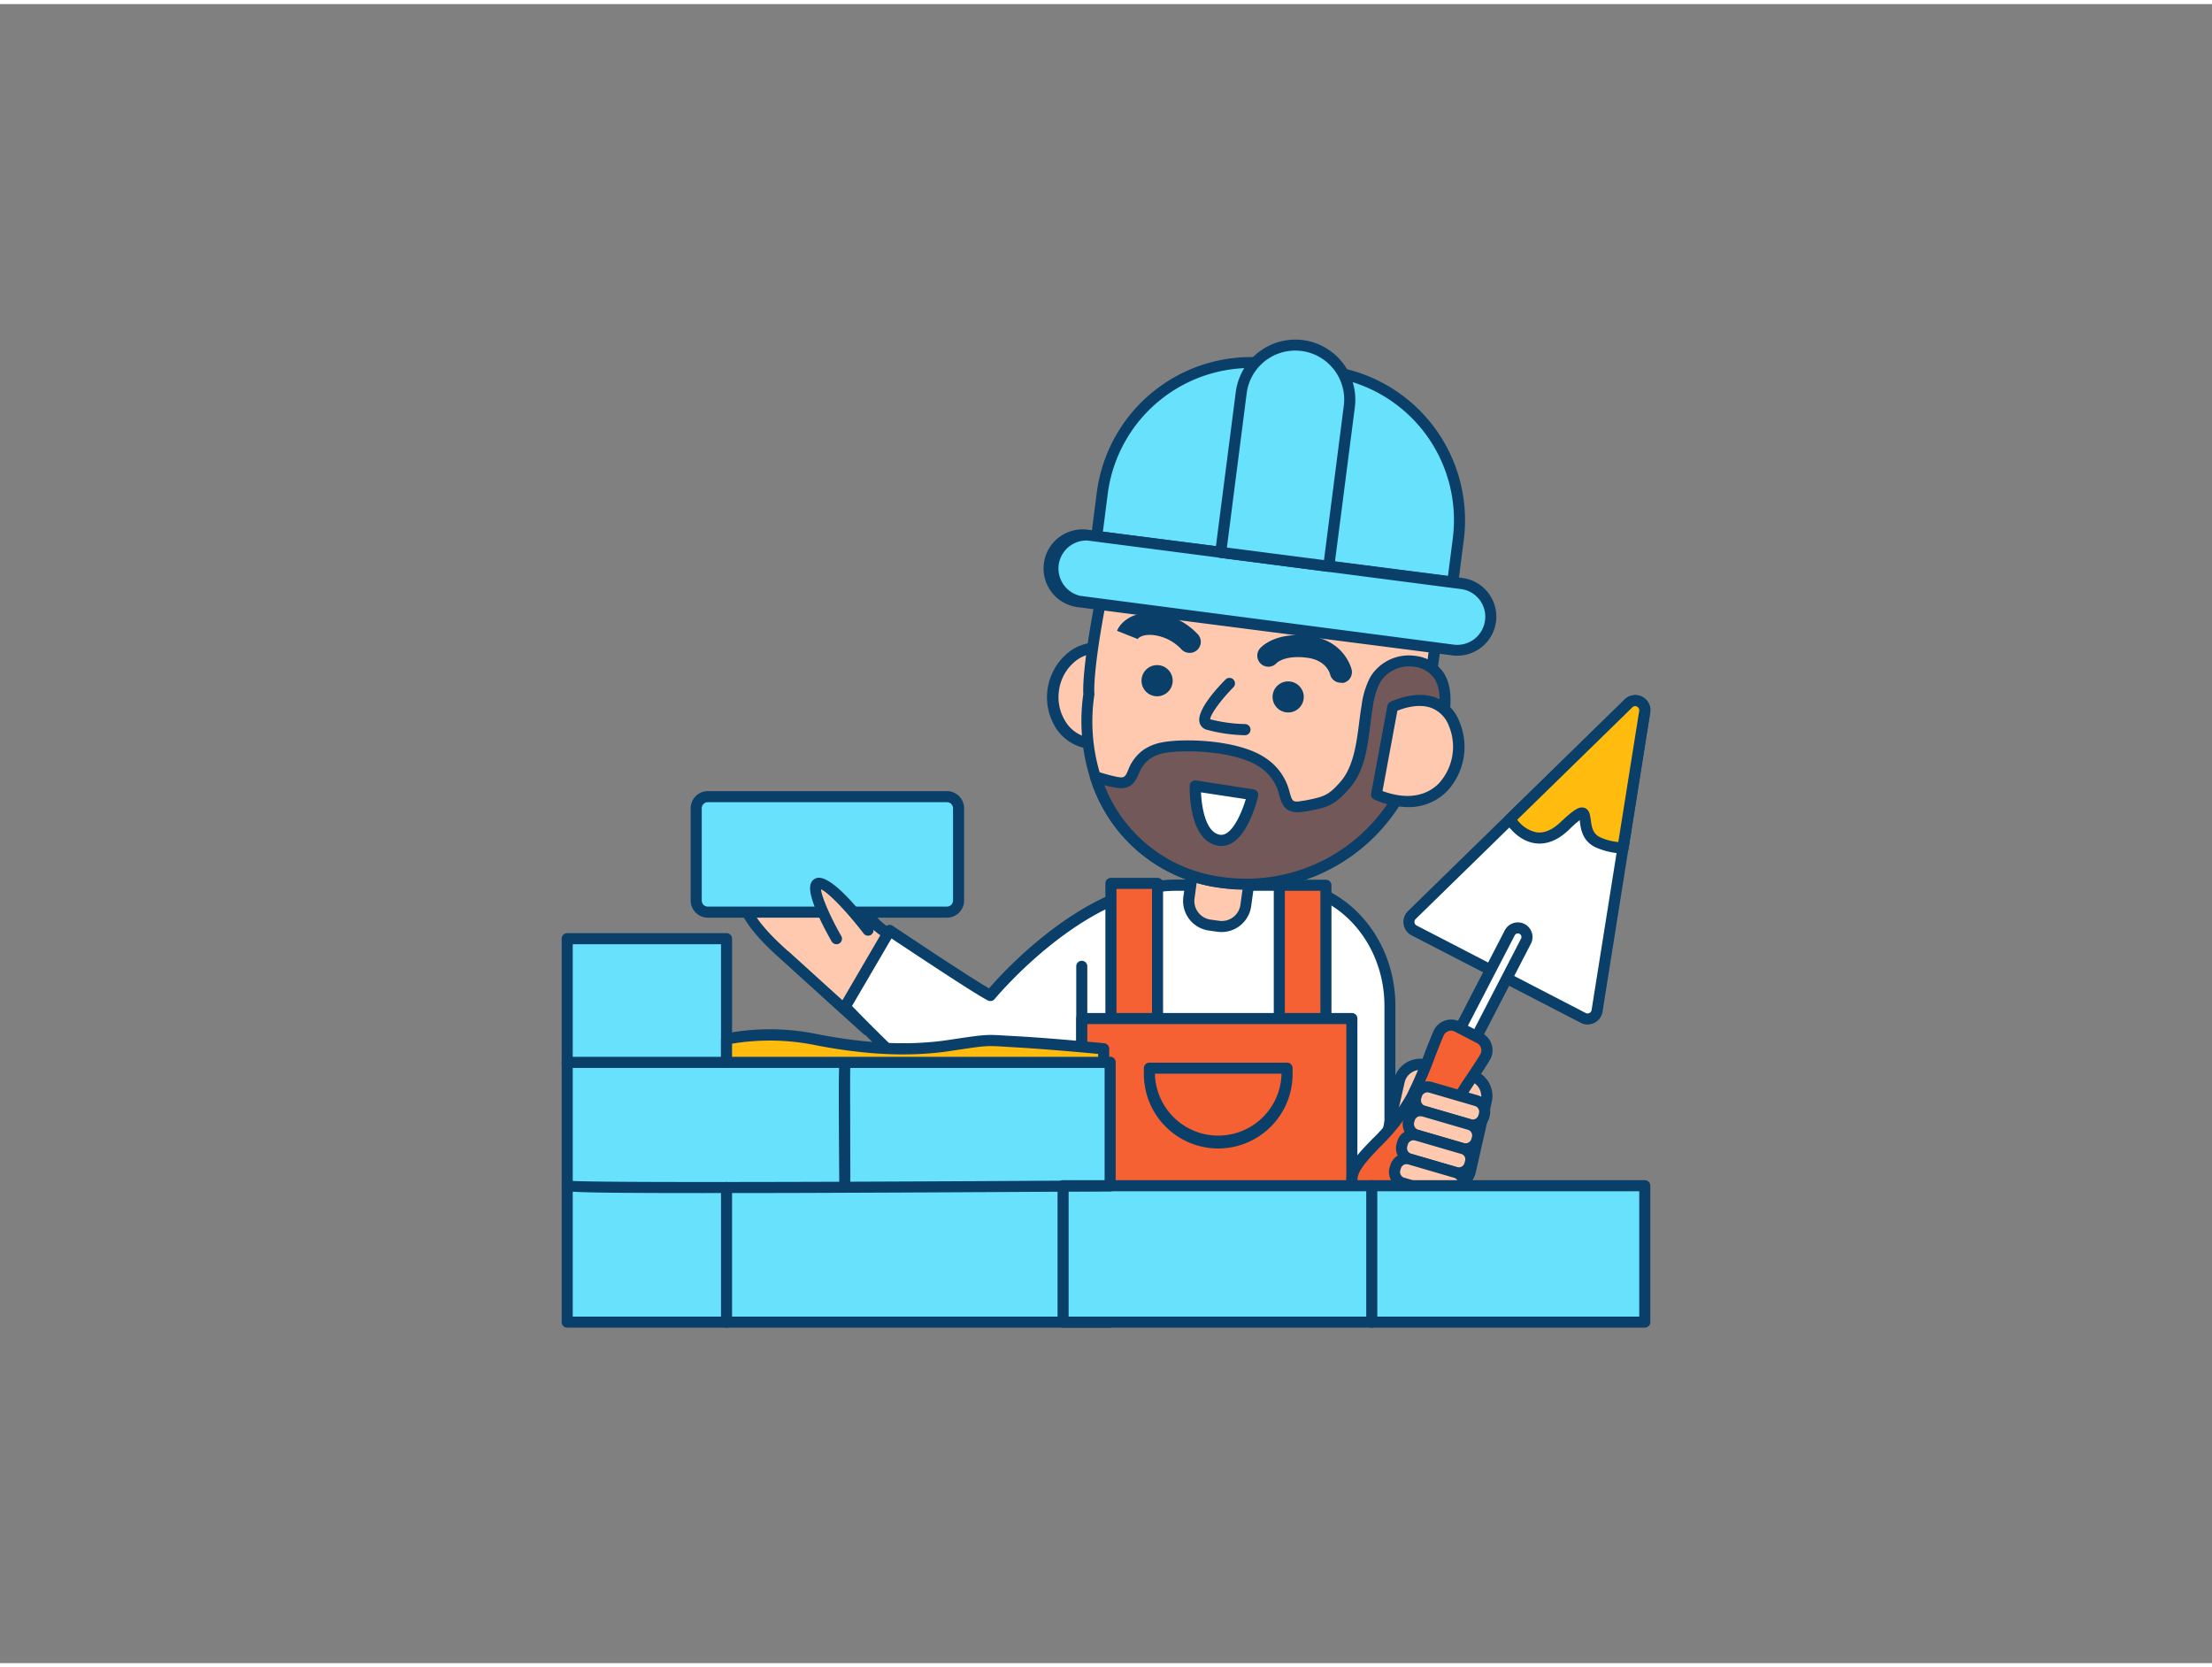 <svg xmlns="http://www.w3.org/2000/svg" viewBox="0 0 400 300" width="406" height="306" class="illustration styles_illustrationTablet__1DWOa"><rect x="0" y="0" width="400" height="300" fill="#808080" stroke="none"/><g id="_123_process_building_outline" data-name="#123_process_building_outline"><path d="M166.73,173.74c-3.49,3.74-6.73,7.73-10,11.71L141.87,172c-3.67-3.33-11.05-10.23-6.26-15.31a10.43,10.43,0,0,1,2.83-1.78c2.19-1.17,4.39-2.93,6.85-2.53a8.07,8.07,0,0,1,3.92,2.33,54.2,54.2,0,0,1,5.44,5.16c1.39,1.66,1.06,2.56,1.93,4.35s3.17,3.21,4.64,4.54Z" fill="#ffc9b0"></path><path d="M156.75,186.44a1,1,0,0,1-.67-.25l-7.86-7.11-7-6.35c-2.59-2.34-8-7.2-8.16-12a6.29,6.29,0,0,1,1.83-4.71,8.54,8.54,0,0,1,2.51-1.69L138,154l1.31-.75c1.81-1.06,3.86-2.26,6.17-1.89a9.05,9.05,0,0,1,4.43,2.57c.41.37.83.75,1.26,1.12a40,40,0,0,1,4.28,4.15,6.89,6.89,0,0,1,1.48,2.94,8.36,8.36,0,0,0,.58,1.61,11.41,11.41,0,0,0,3,3.08c.49.4,1,.79,1.39,1.16l5.5,5a1,1,0,0,1,.33.7,1,1,0,0,1-.27.73c-3.28,3.52-6.4,7.33-9.42,11l-.52.64a1,1,0,0,1-.7.36Zm-14.21-15.19,7,6.35,7.08,6.4c2.78-3.4,5.65-6.9,8.67-10.2l-4.76-4.31c-.38-.34-.83-.71-1.3-1.08a12.75,12.75,0,0,1-3.57-3.77,9.93,9.93,0,0,1-.7-1.94,4.89,4.89,0,0,0-1.09-2.19,37.87,37.87,0,0,0-4.06-3.93l-1.29-1.14a7.31,7.31,0,0,0-3.41-2.09c-1.6-.26-3.17.67-4.84,1.65-.46.27-.92.54-1.38.78l-.61.32a6.9,6.9,0,0,0-2,1.27,4.38,4.38,0,0,0-1.29,3.26c.16,4,5.31,8.63,7.5,10.62Z" fill="#093f68"></path><path d="M160.89,167.53s15.35,10.31,18.2,11.74c0,0,16.35-19.93,33.59-19.93h18.89c10.93,0,19.78,9.77,19.78,21.83v33.89H195.62V193c-7.74,4.4-12.12,7-15.66,7.79-5,1.15-10.88-2.72-27.13-19.44Z" fill="#fff"></path><path d="M251.35,216.06H195.62a1,1,0,0,1-1-1V194.7c-6.84,3.89-11,6.24-14.43,7-5.65,1.3-11.95-3.12-28.08-19.72a1,1,0,0,1-.15-1.2L160,167a1,1,0,0,1,1.42-.33c.15.1,13.44,9,17.42,11.31a79,79,0,0,1,9.94-9.48c5.82-4.65,14.68-10.19,23.88-10.19h18.89c11.46,0,20.78,10.24,20.78,22.83v33.89A1,1,0,0,1,251.35,216.06Zm-54.73-2h53.73V181.17c0-11.49-8.42-20.83-18.78-20.83H212.68c-16.56,0-32.65,19.37-32.81,19.57a1,1,0,0,1-1.23.26c-2.5-1.26-14.08-9-17.43-11.21l-7.14,12.21c14.77,15.16,21,19.69,25.67,18.62,3.18-.74,7.27-3.06,14-6.91l1.35-.77a1,1,0,0,1,1.49.87Z" fill="#093f68"></path><path d="M219.44,156.32H221a4.41,4.41,0,0,1,4.41,4.41v6a0,0,0,0,1,0,0H215a0,0,0,0,1,0,0v-6A4.41,4.41,0,0,1,219.44,156.32Z" transform="translate(416.09 351.83) rotate(-172.08)" fill="#ffc9b0"></path><path d="M220.91,167.8a6.33,6.33,0,0,1-.76-.05l-1.55-.22h0a5.41,5.41,0,0,1-4.61-6.1l.82-5.91a1,1,0,0,1,.39-.66,1,1,0,0,1,.74-.19l10.28,1.43a1,1,0,0,1,.85,1.12l-.82,5.92a5.41,5.41,0,0,1-5.34,4.66Zm-2-2.25,1.55.22a3.41,3.41,0,0,0,3.85-2.91l.68-4.92-8.3-1.16-.68,4.93a3.4,3.4,0,0,0,2.9,3.84Z" fill="#093f68"></path><ellipse cx="198.17" cy="125.07" rx="8.69" ry="7.78" transform="translate(46.98 304.11) rotate(-82.08)" fill="#ffc9b0"></ellipse><path d="M198,134.74a7,7,0,0,1-1.12-.08A8.31,8.31,0,0,1,191,131a10.42,10.42,0,0,1,1.88-13.49,8.31,8.31,0,0,1,6.58-2c4.79.67,8.09,5.52,7.36,10.81a10.18,10.18,0,0,1-3.45,6.39A8.38,8.38,0,0,1,198,134.74Zm.44-17.35a6.47,6.47,0,0,0-4.18,1.6,8.2,8.2,0,0,0-2.76,5.14h0a8.23,8.23,0,0,0,1.25,5.71,6.23,6.23,0,0,0,9.42,1.31,8.22,8.22,0,0,0,2.76-5.15c.58-4.2-1.95-8-5.65-8.55A5.93,5.93,0,0,0,198.39,117.39ZM190.46,124h0Z" fill="#093f68"></path><path d="M260.62,105.29c-.69,8.66-2.2,23.89-6,31.38-6.53,12.9-20.45,24-33.7,22.17a27.32,27.32,0,0,1-22.83-19.12,33.41,33.41,0,0,1-1.19-14.93s-.41-3.66,2.22-17.33,4.15-20.79,31.15-21.36C251.1,85.67,261.32,96.62,260.62,105.29Z" fill="#ffc9b0"></path><path d="M223.62,160a20.12,20.12,0,0,1-2.84-.19A28.4,28.4,0,0,1,197.14,140a34.59,34.59,0,0,1-1.24-15.26c-.06-.81-.15-5.1,2.24-17.49,2.59-13.46,4.15-21.58,32.11-22.17,15.67-.31,23.55,5.51,26.85,9s4.83,7.41,4.52,11.25h0c-1.27,15.76-3.26,26.14-6.11,31.75C247.69,152.58,234.13,160,223.62,160Zm7.81-72.93h-1.14c-26.34.56-27.62,7.24-30.19,20.55s-2.21,17-2.2,17a1.85,1.85,0,0,1,0,.24A32.62,32.62,0,0,0,199,139.41a26.45,26.45,0,0,0,22,18.44c13.19,1.83,26.68-9.78,32.68-21.63,4-8,5.44-25.32,5.9-31h0c.26-3.27-1.15-6.72-4-9.72C250.59,90.13,241.81,87.09,231.43,87.09Zm29.19,18.2h0Z" fill="#093f68"></path><path d="M210.31,134.47c3.59-.71,13.34-.5,17.94,2.63,6.08,4.14,2.25,9,7.62,7.91,3.73-.74,4.82-.92,7.32-3.81,3.29-3.79,3.21-9.47,4-14.22a14.17,14.17,0,0,1,1.48-4.89,7.15,7.15,0,0,1,7.06-3.29c9.58,1.52,4.19,14,2.73,19.65l-4.16-.58-.35,3.4a31.92,31.92,0,0,1-33.06,17.57,27.32,27.32,0,0,1-22.83-19.12,31.64,31.64,0,0,0,3.79,1c3.66.64,2.2-2.79,5.52-5.08A7.79,7.79,0,0,1,210.31,134.47Z" fill="#725858"></path><path d="M225.44,160.15a33.38,33.38,0,0,1-4.66-.32A28.4,28.4,0,0,1,197.14,140a1,1,0,0,1,.24-1,1,1,0,0,1,1-.25,31.62,31.62,0,0,0,3.66,1c1.32.23,1.44,0,2-1.32a7.88,7.88,0,0,1,2.77-3.6,8.71,8.71,0,0,1,3.29-1.32c3.95-.78,13.84-.51,18.7,2.79a10.23,10.23,0,0,1,4.41,6.25c.49,1.66.55,1.87,2.45,1.5l.15,0c3.53-.7,4.36-.86,6.61-3.45s2.85-6.65,3.33-10.45c.14-1.09.28-2.22.47-3.3a14.86,14.86,0,0,1,1.61-5.22,8.14,8.14,0,0,1,8.07-3.77,7.12,7.12,0,0,1,5.21,3.14c2.49,4,.52,10.45-.92,15.17-.29,1-.56,1.83-.75,2.58a1,1,0,0,1-1.11.74l-3.13-.44-.24,2.37a1.1,1.1,0,0,1-.11.35A32.84,32.84,0,0,1,225.44,160.15ZM199.7,141.24a26.39,26.39,0,0,0,21.35,16.61A30.82,30.82,0,0,0,253,141l.33-3.21a1,1,0,0,1,1.13-.89l3.29.46q.24-.84.54-1.8c1.32-4.36,3.14-10.33,1.14-13.53a5.16,5.16,0,0,0-3.84-2.22,6.17,6.17,0,0,0-6,2.82,13.23,13.23,0,0,0-1.35,4.54c-.18,1-.31,2.08-.45,3.2-.52,4.09-1,8.32-3.81,11.51s-4.07,3.38-7.73,4.1l-.16,0c-3.68.73-4.25-1.2-4.75-2.89a8.24,8.24,0,0,0-3.62-5.17c-4.15-2.83-13.49-3.21-17.19-2.48h0a6.8,6.8,0,0,0-2.54,1,5.84,5.84,0,0,0-2.07,2.77c-.6,1.32-1.35,3-4.18,2.47C201.13,141.59,200.45,141.44,199.7,141.24Zm10.61-6.77h0Z" fill="#093f68"></path><ellipse cx="232.94" cy="125.29" rx="2.81" ry="2.82" transform="translate(76.75 338.74) rotate(-82.08)" fill="#093f68"></ellipse><circle cx="209.24" cy="122.35" r="2.82" fill="#093f68"></circle><path d="M225.11,132.21h0a28.34,28.34,0,0,1-6.92-1,1.82,1.82,0,0,1-1.28-1.32c-.53-2.18,3.11-6.15,4.71-7.76a1,1,0,0,1,1.41,0,1,1,0,0,1,0,1.42c-2.24,2.26-4.17,4.93-4.19,5.78a27.47,27.47,0,0,0,6.29.86,1,1,0,0,1,1,1A1,1,0,0,1,225.11,132.21Zm-6.28-2.76h0Z" fill="#093f68"></path><path d="M242.47,122.72a2,2,0,0,1-1.95-1.53c-.07-.29-.8-2.6-4.23-3-3.9-.5-5.41.91-5.47,1a2,2,0,0,1-2.8.12,2,2,0,0,1-.13-2.85c.28-.31,2.89-3,8.92-2.2,6.33.82,7.56,5.88,7.61,6.09a2,2,0,0,1-1.51,2.4A2.28,2.28,0,0,1,242.47,122.72Z" fill="#093f68"></path><path d="M215.1,117.32a2,2,0,0,1-1.53-.72,8.32,8.32,0,0,0-5-2.5c-2.34-.22-2.88.75-2.9.79a.55.55,0,0,0,0-.1L202,113.33c.54-1.38,2.62-3.61,6.95-3.21a12.31,12.31,0,0,1,7.72,3.91,2,2,0,0,1-1.53,3.29Z" fill="#093f68"></path><path d="M251.82,127.08s8.07-4.07,11.12,3-2.33,17.75-14.05,12.8Z" fill="#ffc9b0"></path><path d="M254.55,145.21a15.55,15.55,0,0,1-6-1.36,1,1,0,0,1-.6-1.11l2.93-15.84a1,1,0,0,1,.53-.71c.18-.09,4.39-2.18,8.17-.8a7.44,7.44,0,0,1,4.31,4.33,11.72,11.72,0,0,1-2.24,12.63A9.69,9.69,0,0,1,254.55,145.21ZM250,142.3c4.16,1.54,7.75,1.07,10.17-1.36A9.82,9.82,0,0,0,262,130.51a5.56,5.56,0,0,0-3.17-3.24c-2.36-.86-5.1.08-6.14.51Z" fill="#093f68"></path><path d="M226.54,143l-10.37-1.57s-.24,8.61,4,9.75S226.54,143,226.54,143Z" fill="#fff"></path><path d="M220.85,152.23a3.67,3.67,0,0,1-1-.14c-4.84-1.3-4.73-9.78-4.71-10.74a1,1,0,0,1,.36-.74,1,1,0,0,1,.79-.22L226.69,142a1,1,0,0,1,.67.43,1,1,0,0,1,.15.79c-.16.68-1.63,6.64-4.72,8.48A3.67,3.67,0,0,1,220.85,152.23Zm-3.67-9.69c.11,2.61.8,7,3.22,7.62a1.66,1.66,0,0,0,1.36-.21c1.66-1,2.92-4.19,3.52-6.18Z" fill="#093f68"></path><line x1="195.62" y1="192.98" x2="195.62" y2="173.97" fill="#68e1fd"></line><path d="M195.62,194a1,1,0,0,1-1-1V174a1,1,0,0,1,2,0v19A1,1,0,0,1,195.62,194Z" fill="#093f68"></path><path d="M227.38,65.6H238.1a27.1,27.1,0,0,1,27.1,27.1v7.84a0,0,0,0,1,0,0H200.28a0,0,0,0,1,0,0V92.7A27.1,27.1,0,0,1,227.38,65.6Z" transform="translate(12.51 -29.04) rotate(7.34)" fill="#68e1fd"></path><path d="M262.71,105.54h-.13l-64.39-8.29a1,1,0,0,1-.66-.39.93.93,0,0,1-.2-.73l1-7.78a28.11,28.11,0,0,1,31.46-24.29l10.63,1.37A28.14,28.14,0,0,1,264.7,96.89l-1,7.78A1,1,0,0,1,262.71,105.54ZM199.44,95.39l62.4,8,.87-6.78a26.12,26.12,0,0,0-22.55-29.22l-10.63-1.37h0A26.09,26.09,0,0,0,200.31,88.6Z" fill="#093f68"></path><rect x="189.61" y="100.35" width="80.26" height="12.13" rx="6.06" transform="translate(15.47 -28.47) rotate(7.34)" fill="#68e1fd"></rect><path d="M263.53,117.83a7,7,0,0,1-.91-.06l-67.57-8.7a7.06,7.06,0,1,1,1.8-14l67.57,8.7a7.07,7.07,0,0,1,6.11,7.91A7.09,7.09,0,0,1,263.53,117.83Zm-.65-2a5.07,5.07,0,0,0,5.66-4.38,5,5,0,0,0-1-3.74,5,5,0,0,0-3.36-1.93L196.6,97a5.07,5.07,0,0,0-1.3,10Z" fill="#093f68"></path><path d="M233,61.58h0a9.85,9.85,0,0,1,9.85,9.85v29.12a0,0,0,0,1,0,0h-19.7a0,0,0,0,1,0,0V71.43A9.85,9.85,0,0,1,233,61.58Z" transform="translate(12.26 -29.09) rotate(7.34)" fill="#68e1fd"></path><path d="M240.28,102.66h-.13l-19.54-2.52a1,1,0,0,1-.86-1.12l3.72-28.88a10.87,10.87,0,0,1,12.15-9.38h0A10.87,10.87,0,0,1,245,72.9l-3.72,28.88A1,1,0,0,1,240.28,102.66Zm-18.42-4.38,17.56,2.26L243,72.64a8.85,8.85,0,0,0-17.56-2.26Z" fill="#093f68"></path><rect x="200.89" y="159.04" width="8.43" height="24.44" fill="#f56132"></rect><path d="M209.32,184.48h-8.43a1,1,0,0,1-1-1V159a1,1,0,0,1,1-1h8.43a1,1,0,0,1,1,1v24.44A1,1,0,0,1,209.32,184.48Zm-7.43-2h6.43V160h-6.43Z" fill="#093f68"></path><rect x="231.34" y="159.34" width="8.43" height="24.13" fill="#f56132"></rect><path d="M239.77,184.48h-8.43a1,1,0,0,1-1-1V159.34a1,1,0,0,1,1-1h8.43a1,1,0,0,1,1,1v24.14A1,1,0,0,1,239.77,184.48Zm-7.43-2h6.43V160.34h-6.43Z" fill="#093f68"></path><rect x="195.62" y="183.47" width="48.84" height="31.97" fill="#f56132"></rect><path d="M244.46,216.44H195.62a1,1,0,0,1-1-1v-32a1,1,0,0,1,1-1h48.84a1,1,0,0,1,1,1v32A1,1,0,0,1,244.46,216.44Zm-47.84-2h46.84v-30H196.62Z" fill="#093f68"></path><rect x="251.41" y="192.51" width="16.13" height="20.73" rx="3.89" transform="translate(467.71 458.08) rotate(-167.23)" fill="#ffc9b0"></rect><path d="M262.13,215a4.43,4.43,0,0,1-1.08-.13L252.89,213a4.89,4.89,0,0,1-3.68-5.85l2.86-12.64a4.88,4.88,0,0,1,5.84-3.68l8.16,1.84a4.9,4.9,0,0,1,3.69,5.85l-2.87,12.64A4.9,4.9,0,0,1,262.13,215Zm-5.3-22.27a2.87,2.87,0,0,0-1.53.45A2.84,2.84,0,0,0,254,195l-2.86,12.64a2.88,2.88,0,0,0,2.17,3.45h0l8.16,1.85a2.87,2.87,0,0,0,3.45-2.17l2.87-12.64a2.91,2.91,0,0,0-2.18-3.46l-8.16-1.84A2.8,2.8,0,0,0,256.83,192.74Z" fill="#093f68"></path><path d="M286.3,183.33l-30.58-15.82a1.73,1.73,0,0,1-.42-2.78l17.75-17.34,21.43-20.94A1.73,1.73,0,0,1,297.4,128l-3.92,24.63-4.68,29.45A1.73,1.73,0,0,1,286.3,183.33Z" fill="#fff"></path><path d="M287.09,184.52a2.63,2.63,0,0,1-1.25-.31h0L255.26,168.4a2.73,2.73,0,0,1-.65-4.39l39.17-38.27a2.73,2.73,0,0,1,4.61,2.38l-8.6,54.09a2.72,2.72,0,0,1-1.46,2A2.76,2.76,0,0,1,287.09,184.52Zm-.34-2.08a.73.73,0,0,0,1.06-.54l8.61-54.09a.72.72,0,0,0-.4-.77.69.69,0,0,0-.84.13L256,165.44a.72.72,0,0,0-.21.64.71.71,0,0,0,.38.54Z" fill="#093f68"></path><path d="M270.27,166h0a1.65,1.65,0,0,1,1.65,1.65v20a0,0,0,0,1,0,0h-3.3a0,0,0,0,1,0,0v-20A1.65,1.65,0,0,1,270.27,166Z" transform="translate(111.46 -104.4) rotate(27.35)" fill="#fff"></path><path d="M266.77,188.19a1,1,0,0,1-.46-.11l-2.93-1.52a1,1,0,0,1-.5-.58,1,1,0,0,1,.07-.76l9.17-17.74a2.66,2.66,0,0,1,1.55-1.3,2.65,2.65,0,0,1,3.16,3.74l-9.17,17.73A1,1,0,0,1,266.77,188.19Zm-1.59-2.94,1.16.6L275.05,169a.67.67,0,0,0,.05-.5.71.71,0,0,0-.32-.38h0a.65.65,0,0,0-.87.28Z" fill="#093f68"></path><path d="M261.92,201.13c2.17-4.2,4.87-7.71,6.65-10.69a2.48,2.48,0,0,0-1-3.46l-4-2.07a2.49,2.49,0,0,0-3.41,1.17c-1.4,3.18-2.71,7.41-4.89,11.61-5.18,10-17.56,13.9-6,19.86S256.74,211.15,261.92,201.13Z" fill="#f56132"></path><path d="M254.09,220.1a12.19,12.19,0,0,1-5.34-1.67c-3.25-1.68-4.92-3.34-5.23-5.23-.44-2.65,1.76-5,4.55-7.88a36,36,0,0,0,6.3-8.09,73.84,73.84,0,0,0,3.3-7.67c.54-1.39,1.05-2.7,1.57-3.88a3.41,3.41,0,0,1,2-1.85A3.54,3.54,0,0,1,264,184l4,2.07a3.49,3.49,0,0,1,1.76,2.15,3.39,3.39,0,0,1-.35,2.71c-.66,1.11-1.44,2.28-2.26,3.52a73.15,73.15,0,0,0-4.35,7.12,35.44,35.44,0,0,0-3,9.82c-.77,4-1.39,7.1-3.8,8.27A4.44,4.44,0,0,1,254.09,220.1Zm8.32-34.47a1.49,1.49,0,0,0-1.34.86c-.5,1.13-1,2.42-1.53,3.79a76.85,76.85,0,0,1-3.39,7.87,37.3,37.3,0,0,1-6.63,8.55c-2.31,2.42-4.31,4.51-4,6.17.2,1.18,1.6,2.46,4.18,3.79s4.43,1.74,5.51,1.22c1.51-.73,2.07-3.57,2.71-6.85A37.3,37.3,0,0,1,261,200.67h0a77.78,77.78,0,0,1,4.46-7.31c.81-1.22,1.58-2.37,2.22-3.44a1.44,1.44,0,0,0,.14-1.13,1.51,1.51,0,0,0-.76-.92l-4-2.07A1.56,1.56,0,0,0,262.41,185.63Z" fill="#093f68"></path><path d="M293.48,152.6a12.59,12.59,0,0,1-4.51-1c-4.36-2,0-8.79-5.92-3.06s-10-1.14-10-1.14l21.43-20.94A1.73,1.73,0,0,1,297.4,128Z" fill="#ffbc0e"></path><path d="M293.49,153.6h-.06a13.29,13.29,0,0,1-4.88-1.11c-2.42-1.13-2.71-3.39-2.87-4.74l0-.19a19.4,19.4,0,0,0-1.91,1.69c-2,1.94-4.08,2.78-6.15,2.5-3.35-.45-5.32-3.72-5.4-3.85a1,1,0,0,1,.16-1.23l21.43-20.93a2.73,2.73,0,0,1,4.61,2.38l-3.92,24.64A1,1,0,0,1,293.49,153.6Zm-7.44-8.33a1.61,1.61,0,0,1,.48.08c.9.32,1,1.29,1.13,2.15.18,1.43.42,2.57,1.73,3.18a10.42,10.42,0,0,0,3.25.85l3.78-23.72a.72.72,0,0,0-.4-.77.69.69,0,0,0-.84.13L274.36,147.5a5.82,5.82,0,0,0,3.5,2.27c1.43.19,2.95-.47,4.5-2C284.27,146,285.25,145.27,286.05,145.27Z" fill="#093f68"></path><rect x="255.83" y="197" width="12.77" height="4.51" rx="2.08" transform="translate(458.23 463.9) rotate(-163.75)" fill="#ffc9b0"></rect><path d="M266.3,203.7a3.24,3.24,0,0,1-.86-.12l-8.27-2.41h0a3.08,3.08,0,0,1-2.09-3.82l.1-.34a3.08,3.08,0,0,1,3.81-2.09l8.27,2.41a3.09,3.09,0,0,1,2.1,3.82l-.1.34A3.08,3.08,0,0,1,266.3,203.7Zm-8.57-4.45,8.27,2.41a1.08,1.08,0,0,0,1.34-.73l.1-.34a1.09,1.09,0,0,0-.74-1.34l-8.27-2.41a1.06,1.06,0,0,0-.82.09,1.08,1.08,0,0,0-.51.64l-.1.34a1.06,1.06,0,0,0,.09.82,1.1,1.1,0,0,0,.64.52Z" fill="#093f68"></path><rect x="254.57" y="201.32" width="12.77" height="4.51" rx="2.08" transform="translate(454.55 472.03) rotate(-163.75)" fill="#ffc9b0"></rect><path d="M265,208a3.24,3.24,0,0,1-.86-.12l-8.27-2.41a3.07,3.07,0,0,1-2.09-3.82l.1-.34a3.08,3.08,0,0,1,3.81-2.09l8.27,2.41a3.08,3.08,0,0,1,2.1,3.81l-.1.34A3.09,3.09,0,0,1,265,208Zm-8.17-6.9a1.06,1.06,0,0,0-1,.77l-.1.34a1.09,1.09,0,0,0,.73,1.34h0l8.27,2.41a1.09,1.09,0,0,0,1.34-.74l.1-.34a1.08,1.08,0,0,0-.74-1.33l-8.27-2.41A1,1,0,0,0,256.87,201.13Z" fill="#093f68"></path><rect x="253.31" y="205.65" width="12.77" height="4.51" rx="2.08" transform="translate(450.86 480.16) rotate(-163.75)" fill="#ffc9b0"></rect><path d="M263.78,212.36a2.9,2.9,0,0,1-.86-.13l-8.27-2.41h0a3.07,3.07,0,0,1-2.09-3.81l.1-.34a3.06,3.06,0,0,1,3.81-2.09l8.27,2.41a3.07,3.07,0,0,1,1.84,1.47,3,3,0,0,1,.25,2.34l-.09.34A3.1,3.1,0,0,1,263.78,212.36Zm-8.57-4.46,8.27,2.41a1.08,1.08,0,0,0,1.34-.73l.09-.34a1,1,0,0,0-.73-1.33l-8.27-2.41a1.06,1.06,0,0,0-.82.09,1,1,0,0,0-.51.64l-.1.34a1.07,1.07,0,0,0,.09.82,1.06,1.06,0,0,0,.64.51Z" fill="#093f68"></path><rect x="252.05" y="209.98" width="12.77" height="4.51" rx="2.08" transform="translate(447.18 488.28) rotate(-163.75)" fill="#ffc9b0"></rect><path d="M262.52,216.68a3.24,3.24,0,0,1-.86-.12l-8.27-2.41a3.07,3.07,0,0,1-1.84-1.47,3.11,3.11,0,0,1-.25-2.35l.1-.33a3.07,3.07,0,0,1,3.81-2.1l8.27,2.41a3.07,3.07,0,0,1,2.09,3.82l-.09.33A3.09,3.09,0,0,1,262.52,216.68Zm-8.17-6.9a1.06,1.06,0,0,0-.52.13,1.07,1.07,0,0,0-.51.65l-.1.33a1.06,1.06,0,0,0,.09.82,1,1,0,0,0,.64.52h0l8.27,2.41a1.08,1.08,0,0,0,1.34-.73l.09-.34a1.06,1.06,0,0,0-.09-.82,1,1,0,0,0-.64-.52l-8.27-2.41A1,1,0,0,0,254.35,209.78Z" fill="#093f68"></path><path d="M220.3,206.94a13.46,13.46,0,0,1-13.45-13.44v-1.08a1,1,0,0,1,1-1h24.89a1,1,0,0,1,1,1v1.08A13.46,13.46,0,0,1,220.3,206.94Zm-11.45-13.52v.08a11.45,11.45,0,0,0,22.89,0v-.08Z" fill="#093f68"></path><rect x="102.57" y="191.36" width="98.18" height="46.98" fill="#68e1fd"></rect><path d="M200.75,239.34H102.57a1,1,0,0,1-1-1v-47a1,1,0,0,1,1-1h98.18a1,1,0,0,1,1,1v47A1,1,0,0,1,200.75,239.34Zm-97.18-2h96.18v-45H103.57Z" fill="#093f68"></path><rect x="192.24" y="213.67" width="105.19" height="24.67" fill="#68e1fd"></rect><path d="M297.43,239.34H192.24a1,1,0,0,1-1-1V213.67a1,1,0,0,1,1-1H297.43a1,1,0,0,1,1,1v24.67A1,1,0,0,1,297.43,239.34Zm-104.19-2H296.43V214.67H193.24Z" fill="#093f68"></path><rect x="102.57" y="169.04" width="28.8" height="22.32" fill="#68e1fd"></rect><path d="M131.38,192.36H102.57a1,1,0,0,1-1-1V169a1,1,0,0,1,1-1h28.81a1,1,0,0,1,1,1v22.32A1,1,0,0,1,131.38,192.36Zm-27.81-2h26.81V170H103.57Z" fill="#093f68"></path><path d="M102.57,213.67c0,.67,98.18,0,98.18,0" fill="#68e1fd"></path><path d="M127,215c-24.52,0-24.76-.24-25.11-.59a1,1,0,0,1-.3-.71,1,1,0,0,1,1.35-.94c3.72.48,71.72.12,97.83-.06h0a1,1,0,0,1,0,2c-.24,0-24.66.16-48.84.25C141.62,215,133.45,215,127,215Zm-23.41-1.3h0Z" fill="#093f68"></path><path d="M152.77,191.36c-.17,0,0,22.31,0,22.31" fill="#68e1fd"></path><path d="M152.77,214.67a1,1,0,0,1-1-1c-.17-22.55-.11-22.61.29-23a1,1,0,0,1,.71-.29,1,1,0,0,1,1,1,.78.78,0,0,1,0,.22c-.09,1.26,0,13.81,0,22.08a1,1,0,0,1-1,1Z" fill="#093f68"></path><path d="M131.38,239.34a1,1,0,0,1-1-1V214a1,1,0,0,1,2,0v24.37A1,1,0,0,1,131.38,239.34Z" fill="#093f68"></path><path d="M131.38,187.16a41.6,41.6,0,0,1,15.68,0c8.39,1.68,16.61,2.35,24.5,1.18s6.38-1,12.42-.67,15.6,1.26,15.6,1.26v2.43h-68.2Z" fill="#ffbc0e"></path><path d="M199.58,192.36h-68.2a1,1,0,0,1-1-1v-4.2a1,1,0,0,1,.77-1,42.1,42.1,0,0,1,16.11,0c9.19,1.84,17.08,2.22,24.15,1.17l.79-.12c6-.89,6.08-.9,9.68-.68l2.15.12c6,.33,15.55,1.25,15.65,1.26a1,1,0,0,1,.9,1v2.43A1,1,0,0,1,199.58,192.36Zm-67.2-2h66.2v-.52c-2.53-.24-9.79-.9-14.66-1.17l-2.17-.13c-3.39-.21-3.39-.21-9.26.67l-.78.12c-7.3,1.08-15.43.7-24.84-1.19a41.38,41.38,0,0,0-14.49-.15Z" fill="#093f68"></path><rect x="125.88" y="143.32" width="47.44" height="20.89" rx="2.11" fill="#68e1fd"></rect><path d="M171.21,165.2H128a3.1,3.1,0,0,1-3.1-3.1V145.42a3.1,3.1,0,0,1,3.1-3.1h43.23a3.1,3.1,0,0,1,3.11,3.1V162.1A3.1,3.1,0,0,1,171.21,165.2ZM128,144.32a1.1,1.1,0,0,0-1.1,1.1V162.1a1.1,1.1,0,0,0,1.1,1.1h43.23a1.11,1.11,0,0,0,1.11-1.1V145.42a1.11,1.11,0,0,0-1.11-1.1Z" fill="#093f68"></path><path d="M248.06,239.34a1,1,0,0,1-1-1V213.67a1,1,0,0,1,2,0v24.67A1,1,0,0,1,248.06,239.34Z" fill="#093f68"></path><path d="M151.26,169s-5.41-9.45-3.3-10,9,8.46,9,8.46" fill="#ffc9b0"></path><path d="M151.26,170a1,1,0,0,1-.87-.5c-1.42-2.48-4.62-8.47-3.75-10.53a1.58,1.58,0,0,1,1.06-.94c1.26-.33,4,.94,10.06,8.82a1,1,0,0,1-1.59,1.22c-3.06-4-6.39-7.43-7.71-8,.1,1.29,1.68,5,3.67,8.45a1,1,0,0,1-.38,1.36A1,1,0,0,1,151.26,170Z" fill="#093f68"></path></g></svg>